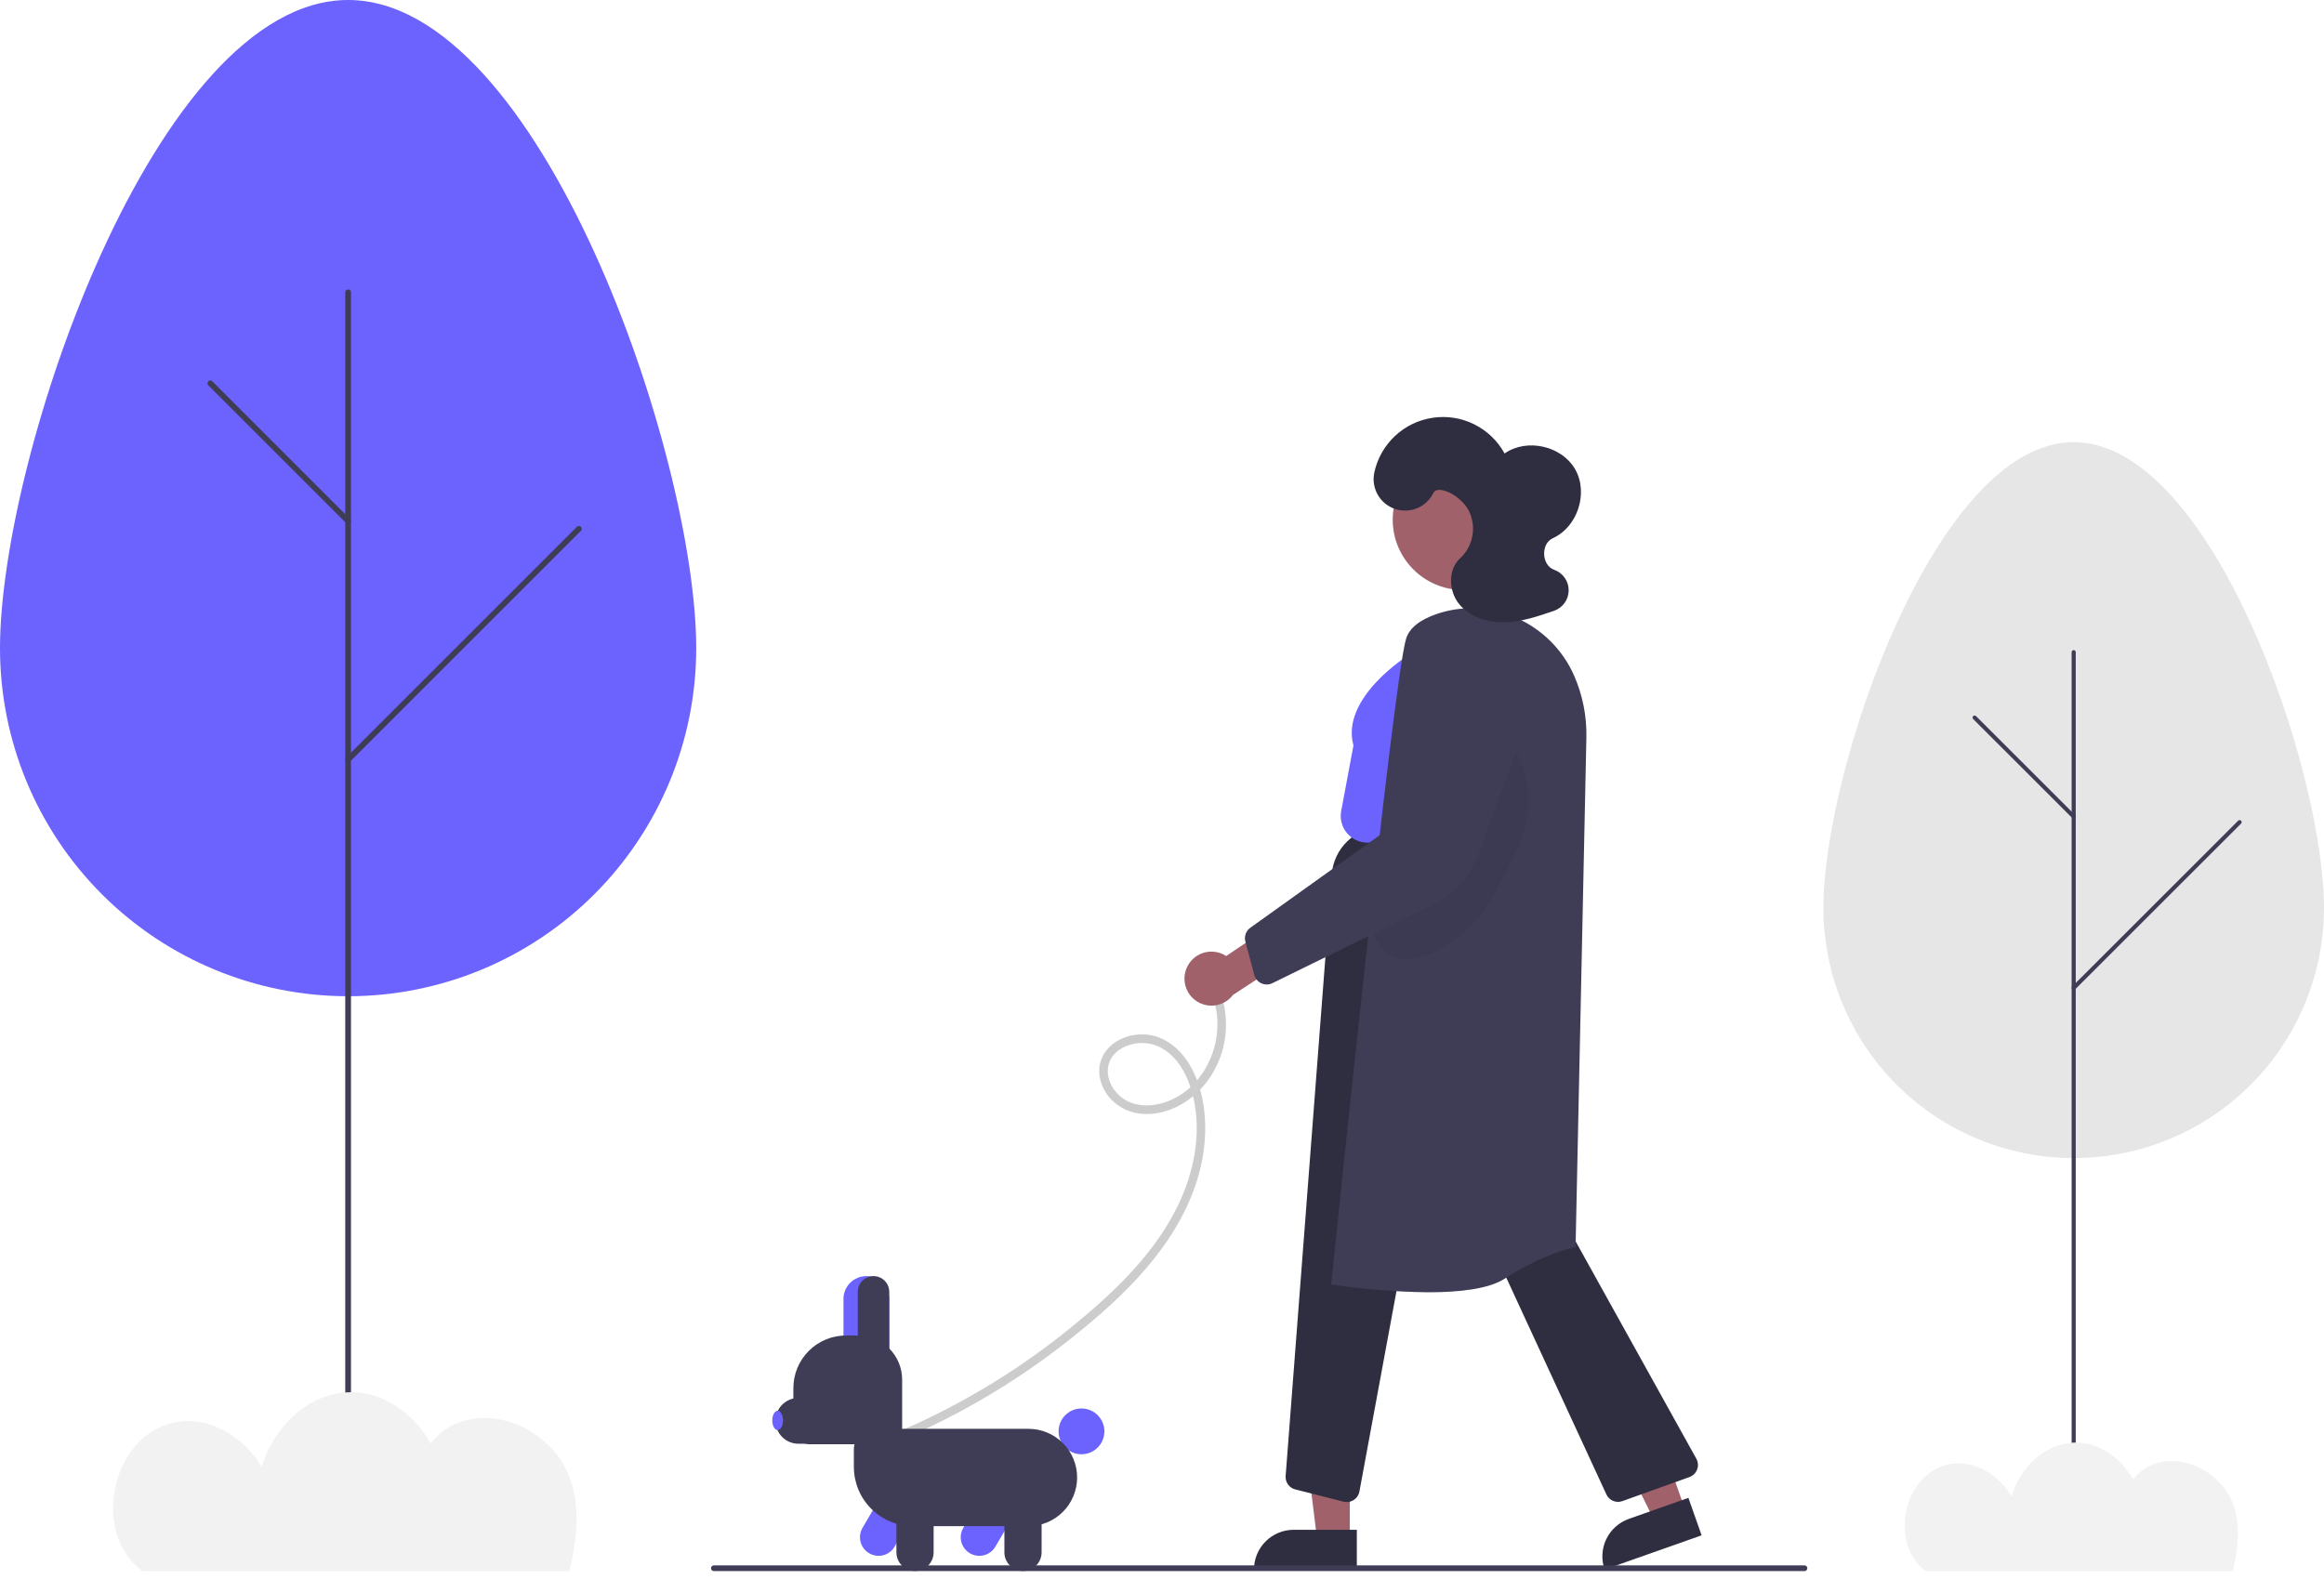 <svg width="281" height="191" viewBox="0 0 281 191" fill="none" xmlns="http://www.w3.org/2000/svg">
<g clip-path="url(#clip0_909_7548)">
<path d="M0 78.408C0 55.162 18.845 0 42.091 0C65.337 0 84.182 55.162 84.182 78.408C84.179 89.569 79.743 100.272 71.849 108.163C63.956 116.054 53.252 120.487 42.091 120.487C30.93 120.487 20.226 116.054 12.332 108.163C4.439 100.272 0.003 89.569 0 78.408Z" fill="#6C63FF"/>
<path d="M42.091 180.811C41.999 180.811 41.911 180.774 41.846 180.709C41.781 180.644 41.745 180.556 41.745 180.464V35.349C41.745 35.257 41.781 35.169 41.846 35.104C41.911 35.039 41.999 35.003 42.091 35.003C42.183 35.003 42.271 35.039 42.336 35.104C42.401 35.169 42.437 35.257 42.437 35.349V180.464C42.437 180.556 42.401 180.644 42.336 180.709C42.271 180.774 42.183 180.811 42.091 180.811Z" fill="#3F3D56"/>
<path d="M42.091 63.364C42.045 63.364 42 63.355 41.958 63.338C41.916 63.321 41.878 63.295 41.846 63.263L25.187 46.604C25.154 46.572 25.128 46.533 25.111 46.491C25.093 46.449 25.084 46.404 25.084 46.358C25.083 46.313 25.092 46.267 25.11 46.225C25.127 46.183 25.153 46.145 25.185 46.112C25.217 46.08 25.256 46.055 25.298 46.037C25.34 46.02 25.385 46.011 25.431 46.011C25.477 46.011 25.522 46.02 25.564 46.038C25.606 46.056 25.644 46.082 25.676 46.114L42.336 62.774C42.384 62.822 42.417 62.884 42.43 62.951C42.444 63.018 42.437 63.087 42.411 63.151C42.384 63.214 42.34 63.268 42.283 63.306C42.226 63.344 42.159 63.364 42.091 63.364V63.364Z" fill="#3F3D56"/>
<path d="M42.091 92.205C42.023 92.205 41.956 92.185 41.899 92.147C41.842 92.109 41.797 92.055 41.771 91.992C41.745 91.928 41.738 91.859 41.752 91.792C41.765 91.725 41.798 91.663 41.846 91.614L69.746 63.715C69.778 63.682 69.816 63.657 69.858 63.639C69.9 63.621 69.945 63.612 69.991 63.612C70.036 63.612 70.082 63.621 70.124 63.638C70.166 63.656 70.204 63.681 70.237 63.713C70.269 63.746 70.294 63.784 70.312 63.826C70.329 63.868 70.338 63.913 70.338 63.959C70.338 64.005 70.329 64.05 70.311 64.092C70.293 64.134 70.267 64.172 70.235 64.204L42.336 92.104C42.304 92.136 42.265 92.162 42.223 92.179C42.181 92.196 42.136 92.205 42.091 92.205Z" fill="#3F3D56"/>
<path d="M17.052 189.877C17.112 189.923 17.175 189.965 17.236 190.011H68.837C69.849 185.914 70.206 181.813 68.695 178.251C66.543 173.177 60.175 170.009 55.112 172.188C53.912 172.718 52.867 173.545 52.075 174.591C50.097 171.049 46.547 168.379 42.45 168.381C37.318 168.385 33.05 172.582 31.658 177.431C29.415 173.646 24.986 171 20.656 172.138C13.415 174.041 11.127 185.298 17.052 189.877Z" fill="#F2F2F2"/>
<path d="M220.468 109.815C220.468 93.111 234.018 53.473 250.734 53.473C267.449 53.473 281 93.111 281 109.815C280.995 117.839 277.803 125.532 272.128 131.204C266.453 136.875 258.757 140.061 250.734 140.061C242.71 140.061 235.015 136.875 229.34 131.204C223.664 125.532 220.473 117.839 220.468 109.815Z" fill="#E6E6E6"/>
<path d="M250.734 183.4C250.701 183.4 250.669 183.393 250.639 183.381C250.608 183.368 250.581 183.35 250.558 183.327C250.535 183.304 250.517 183.276 250.504 183.246C250.491 183.216 250.485 183.184 250.485 183.151V78.874C250.485 78.808 250.512 78.745 250.558 78.698C250.605 78.652 250.668 78.626 250.734 78.626C250.8 78.626 250.863 78.652 250.91 78.698C250.956 78.745 250.983 78.808 250.983 78.874V183.151C250.983 183.184 250.976 183.216 250.964 183.246C250.951 183.276 250.933 183.304 250.91 183.327C250.887 183.35 250.859 183.368 250.829 183.381C250.799 183.393 250.767 183.4 250.734 183.4Z" fill="#3F3D56"/>
<path d="M250.734 99.005C250.701 99.005 250.669 98.999 250.639 98.986C250.608 98.974 250.581 98.956 250.558 98.933L238.579 86.961C238.532 86.915 238.506 86.851 238.506 86.785C238.506 86.719 238.532 86.656 238.579 86.609C238.625 86.563 238.689 86.537 238.755 86.537C238.821 86.537 238.884 86.563 238.931 86.61L250.91 98.581C250.945 98.616 250.968 98.66 250.978 98.708C250.988 98.756 250.983 98.806 250.964 98.852C250.945 98.897 250.913 98.936 250.872 98.963C250.831 98.991 250.783 99.005 250.734 99.005Z" fill="#3F3D56"/>
<path d="M250.734 119.73C250.685 119.73 250.637 119.715 250.596 119.688C250.555 119.661 250.523 119.622 250.504 119.576C250.485 119.531 250.48 119.481 250.49 119.433C250.499 119.384 250.523 119.34 250.558 119.305L270.62 99.257C270.666 99.21 270.729 99.184 270.795 99.184C270.861 99.184 270.925 99.21 270.971 99.257C271.018 99.304 271.044 99.367 271.044 99.433C271.044 99.499 271.018 99.562 270.971 99.609L250.91 119.657C250.887 119.68 250.859 119.698 250.829 119.711C250.799 119.723 250.767 119.73 250.734 119.73Z" fill="#3F3D56"/>
<path d="M232.729 189.915C232.772 189.948 232.818 189.978 232.861 190.011H269.966C270.693 187.067 270.95 184.12 269.864 181.561C268.317 177.914 263.737 175.638 260.097 177.204C259.234 177.585 258.483 178.179 257.913 178.93C256.49 176.385 253.938 174.466 250.992 174.468C247.302 174.471 244.233 177.487 243.232 180.971C241.619 178.251 238.434 176.35 235.321 177.168C230.114 178.536 228.469 186.625 232.729 189.915Z" fill="#F2F2F2"/>
<path d="M146.231 119.644C148.785 124.697 146.116 131.815 140.539 133.414C138.97 133.863 137.192 133.816 135.811 132.869C134.67 132.086 133.847 130.703 133.956 129.295C134.165 126.585 137.615 125.578 139.812 126.453C142.787 127.637 144.119 131.127 144.535 134.057C145.044 137.639 144.345 141.34 142.946 144.649C140.144 151.274 134.598 156.436 129.1 160.867C123.459 165.406 117.276 169.229 110.694 172.247C109.868 172.626 109.035 172.992 108.197 173.346C108.079 173.416 107.993 173.53 107.958 173.663C107.923 173.796 107.942 173.937 108.011 174.056C108.083 174.172 108.197 174.257 108.329 174.291C108.461 174.326 108.602 174.308 108.721 174.242C115.961 171.178 122.762 167.165 128.944 162.309C134.929 157.612 140.968 152.069 143.953 144.91C145.441 141.342 146.111 137.4 145.503 133.559C144.99 130.326 143.382 126.748 140.138 125.471C137.579 124.463 134.012 125.525 133.102 128.305C132.602 129.834 133.12 131.487 134.109 132.695C134.651 133.333 135.325 133.844 136.084 134.196C136.843 134.547 137.669 134.728 138.505 134.728C141.843 134.797 144.897 132.656 146.574 129.876C148.153 127.266 148.633 124.137 147.91 121.173C147.724 120.463 147.461 119.774 147.127 119.12C146.826 118.524 145.93 119.049 146.231 119.644Z" fill="#CCCCCC"/>
<path d="M203.724 182.502L199.993 183.819L193.138 170.055L198.645 168.111L203.724 182.502Z" fill="#A0616A"/>
<path d="M196.952 183.694L204.147 181.154L205.747 185.685L194.02 189.824C193.81 189.229 193.719 188.598 193.753 187.968C193.787 187.338 193.944 186.721 194.216 186.152C194.489 185.582 194.87 185.072 195.34 184.651C195.809 184.229 196.357 183.904 196.952 183.694Z" fill="#2F2E41"/>
<path d="M163.209 186.146L159.252 186.145L157.371 170.884L163.211 170.884L163.209 186.146Z" fill="#A0616A"/>
<path d="M156.426 185.015H164.057V189.819H151.621C151.621 189.188 151.746 188.564 151.987 187.981C152.229 187.398 152.582 186.868 153.029 186.422C153.475 185.976 154.004 185.622 154.587 185.38C155.17 185.139 155.795 185.015 156.426 185.015Z" fill="#2F2E41"/>
<path d="M162.843 181.664C162.712 181.664 162.582 181.648 162.456 181.615L156.62 180.136C156.264 180.046 155.951 179.834 155.737 179.536C155.523 179.237 155.421 178.873 155.45 178.507L161.026 105.739L161.199 105.752L161.026 105.739C161.145 104.229 161.808 102.814 162.892 101.757C163.975 100.7 165.406 100.072 166.918 99.99L184.554 99.075L187.519 144.741L205.107 176.417C205.216 176.614 205.282 176.833 205.298 177.058C205.315 177.283 205.282 177.51 205.203 177.721C205.123 177.932 204.999 178.124 204.838 178.282C204.677 178.441 204.484 178.562 204.271 178.639L196.17 181.546C195.804 181.679 195.4 181.67 195.041 181.519C194.681 181.368 194.391 181.087 194.23 180.733L173.547 135.942C173.501 135.842 173.424 135.759 173.328 135.705C173.232 135.652 173.121 135.631 173.011 135.644C172.902 135.658 172.8 135.706 172.72 135.782C172.64 135.857 172.586 135.957 172.566 136.065L164.37 180.389C164.304 180.746 164.115 181.069 163.836 181.301C163.557 181.534 163.206 181.662 162.843 181.664Z" fill="#2F2E41"/>
<path d="M143.492 117.051C143.68 116.615 143.961 116.226 144.315 115.91C144.67 115.595 145.089 115.361 145.543 115.225C145.998 115.089 146.477 115.055 146.946 115.124C147.416 115.193 147.864 115.365 148.26 115.626L154.405 111.474L157.839 114.593L149.079 120.334C148.596 120.971 147.896 121.407 147.112 121.562C146.329 121.717 145.516 121.579 144.827 121.174C144.138 120.769 143.622 120.126 143.376 119.366C143.13 118.606 143.171 117.782 143.492 117.051L143.492 117.051Z" fill="#A0616A"/>
<path d="M176.899 71.352C181.594 71.352 185.399 67.546 185.399 62.851C185.399 58.156 181.594 54.35 176.899 54.35C172.204 54.35 168.398 58.156 168.398 62.851C168.398 67.546 172.204 71.352 176.899 71.352Z" fill="#A0616A"/>
<path d="M165.333 101.91C164.859 101.909 164.391 101.804 163.963 101.602C163.535 101.4 163.156 101.107 162.854 100.742C162.552 100.377 162.333 99.951 162.215 99.492C162.096 99.034 162.079 98.555 162.166 98.089L163.65 90.159C162.066 84.408 170.134 79.338 170.479 79.124L175.512 77.194L175.574 77.356L175.512 77.194C176.458 76.832 177.478 76.71 178.483 76.838C179.488 76.967 180.445 77.342 181.269 77.931C182.094 78.519 182.76 79.303 183.207 80.211C183.655 81.12 183.871 82.125 183.835 83.137L183.225 100.578L165.58 101.901C165.497 101.907 165.415 101.91 165.333 101.91Z" fill="#6C63FF"/>
<path d="M172.697 156.292C168.821 156.246 164.953 155.937 161.12 155.366L160.957 155.341L160.974 155.178C161.279 152.199 168.466 82.164 170.021 77.228C170.423 75.952 171.673 74.949 173.737 74.248C180.223 72.043 187.507 75.312 190.321 81.691C191.355 84.044 191.865 86.595 191.814 89.165L190.506 150.819L190.368 150.845C190.332 150.852 186.709 151.56 181.926 154.651C179.979 155.909 176.37 156.292 172.697 156.292Z" fill="#3F3D56"/>
<path opacity="0.051" d="M182.4 89.197C186.897 96.831 184.628 100.896 180.374 108.686C178.015 113.007 170.735 118.351 167.325 114.916C163.915 111.481 166.61 106.811 168.091 102.068C169.572 97.325 172.757 93.419 176.082 89.891C178.452 87.376 183.347 89.441 182.4 89.197Z" fill="black"/>
<path d="M153.161 119.067C152.818 119.066 152.485 118.953 152.213 118.744C151.941 118.535 151.746 118.242 151.657 117.911L150.578 113.875C150.497 113.569 150.511 113.246 150.617 112.948C150.724 112.65 150.919 112.391 151.176 112.206L168.649 99.704L171.004 86.33C171.163 85.426 171.509 84.566 172.019 83.803C172.528 83.04 173.192 82.391 173.966 81.899C174.74 81.406 175.608 81.08 176.515 80.942C177.422 80.803 178.348 80.855 179.234 81.094C180.12 81.332 180.947 81.753 181.661 82.329C182.376 82.904 182.963 83.622 183.385 84.437C183.806 85.252 184.054 86.146 184.111 87.062C184.169 87.978 184.035 88.895 183.719 89.757L178.742 103.297C177.769 105.957 175.805 108.137 173.261 109.38L153.847 118.907C153.634 119.012 153.399 119.066 153.161 119.067Z" fill="#3F3D56"/>
<path d="M173.31 59.624C172.901 60.458 172.202 61.114 171.343 61.468C170.485 61.822 169.527 61.85 168.649 61.547C167.771 61.244 167.035 60.63 166.578 59.822C166.121 59.013 165.976 58.066 166.169 57.157C166.53 55.462 167.401 53.918 168.665 52.732C169.929 51.546 171.526 50.775 173.241 50.523C174.956 50.271 176.707 50.55 178.258 51.322C179.81 52.095 181.088 53.324 181.922 54.844C184.612 52.962 188.835 53.913 190.46 56.765C192.085 59.617 190.749 63.734 187.759 65.089C186.271 65.764 186.382 68.367 187.922 68.913C188.436 69.095 188.88 69.433 189.194 69.879C189.507 70.325 189.674 70.858 189.671 71.403C189.668 71.949 189.496 72.48 189.177 72.922C188.859 73.365 188.411 73.698 187.895 73.874C185.958 74.537 183.983 75.207 181.936 75.259C179.889 75.311 177.721 74.649 176.429 73.06C175.137 71.472 175.047 68.864 176.571 67.496C177.344 66.769 177.859 65.81 178.037 64.763C178.216 63.717 178.048 62.641 177.56 61.699C176.543 59.843 173.823 58.577 173.31 59.624Z" fill="#2F2E41"/>
<path d="M118.409 188.166C118.013 188.166 117.624 188.061 117.282 187.862C116.94 187.663 116.656 187.377 116.459 187.034C116.263 186.69 116.16 186.301 116.162 185.905C116.165 185.51 116.271 185.121 116.471 184.78V184.78L119.62 179.404L123.502 181.678L120.354 187.054C120.155 187.393 119.871 187.674 119.529 187.869C119.188 188.064 118.802 188.167 118.409 188.166Z" fill="#6C63FF"/>
<path d="M130.764 175.88C132.293 175.88 133.533 174.64 133.533 173.111C133.533 171.582 132.293 170.342 130.764 170.342C129.235 170.342 127.995 171.582 127.995 173.111C127.995 174.64 129.235 175.88 130.764 175.88Z" fill="#6C63FF"/>
<path d="M106.226 188.166C105.831 188.166 105.442 188.061 105.1 187.862C104.757 187.663 104.474 187.377 104.277 187.034C104.081 186.69 103.978 186.301 103.98 185.905C103.982 185.509 104.089 185.121 104.289 184.78L107.438 179.404L111.32 181.678L108.171 187.054C107.973 187.393 107.688 187.674 107.347 187.869C107.006 188.064 106.62 188.167 106.226 188.166Z" fill="#6C63FF"/>
<path d="M124.354 184.573H110.403C108.505 184.571 106.684 183.816 105.342 182.473C103.999 181.131 103.244 179.31 103.242 177.412V175.292C103.243 174.633 103.505 174.001 103.971 173.535C104.437 173.069 105.07 172.806 105.729 172.805H124.354C125.915 172.805 127.411 173.425 128.515 174.529C129.618 175.632 130.238 177.129 130.238 178.689C130.238 180.25 129.618 181.746 128.515 182.85C127.411 183.953 125.915 184.573 124.354 184.573Z" fill="#3F3D56"/>
<path d="M123.693 189.997C123.097 189.996 122.525 189.759 122.103 189.337C121.681 188.915 121.444 188.344 121.444 187.747V181.517H125.943V187.747C125.942 188.344 125.705 188.915 125.283 189.337C124.861 189.759 124.29 189.996 123.693 189.997Z" fill="#3F3D56"/>
<path d="M110.637 189.997C110.041 189.996 109.469 189.759 109.047 189.337C108.626 188.915 108.388 188.344 108.388 187.747V181.517H112.887V187.747C112.886 188.344 112.649 188.915 112.227 189.337C111.806 189.759 111.234 189.996 110.637 189.997Z" fill="#3F3D56"/>
<path d="M107.522 164.372H101.985V157.103C101.985 156.369 102.276 155.665 102.796 155.146C103.315 154.626 104.019 154.335 104.754 154.335C105.488 154.335 106.192 154.626 106.711 155.146C107.231 155.665 107.522 156.369 107.522 157.103V164.372Z" fill="#6C63FF"/>
<path d="M107.083 174.669H97.925C97.395 174.668 96.888 174.458 96.513 174.083C96.139 173.709 95.929 173.201 95.928 172.672V167.875C95.93 166.189 96.6 164.573 97.792 163.381C98.984 162.189 100.6 161.519 102.286 161.517H103.747C105.161 161.518 106.517 162.081 107.516 163.081C108.516 164.08 109.078 165.436 109.08 166.849V172.672C109.079 173.202 108.869 173.709 108.494 174.083C108.12 174.458 107.613 174.668 107.083 174.669Z" fill="#3F3D56"/>
<path d="M107.523 164.372H103.715V156.238C103.715 155.733 103.916 155.249 104.273 154.892C104.63 154.535 105.114 154.335 105.619 154.335C106.124 154.335 106.608 154.535 106.965 154.892C107.322 155.249 107.523 155.733 107.523 156.238V164.372Z" fill="#3F3D56"/>
<path d="M106.574 174.609H96.537C95.802 174.609 95.098 174.317 94.579 173.798C94.059 173.279 93.768 172.575 93.768 171.84C93.768 171.106 94.059 170.402 94.579 169.882C95.098 169.363 95.802 169.071 96.537 169.071H106.574V174.609Z" fill="#3F3D56"/>
<path d="M94.027 172.958C94.385 172.958 94.676 172.435 94.676 171.79C94.676 171.145 94.385 170.622 94.027 170.622C93.669 170.622 93.378 171.145 93.378 171.79C93.378 172.435 93.669 172.958 94.027 172.958Z" fill="#6C63FF"/>
<path d="M218.182 190.011H86.317C86.225 190.011 86.137 189.974 86.072 189.909C86.007 189.844 85.971 189.756 85.971 189.665C85.971 189.573 86.007 189.485 86.072 189.42C86.137 189.355 86.225 189.318 86.317 189.318H218.182C218.274 189.318 218.362 189.355 218.427 189.42C218.492 189.485 218.528 189.573 218.528 189.665C218.528 189.756 218.492 189.844 218.427 189.909C218.362 189.974 218.274 190.011 218.182 190.011Z" fill="#3F3D56"/>
</g>
<defs>
<clipPath id="clip0_909_7548">
<rect width="281" height="190.011" fill="white"/>
</clipPath>
</defs>
</svg>
